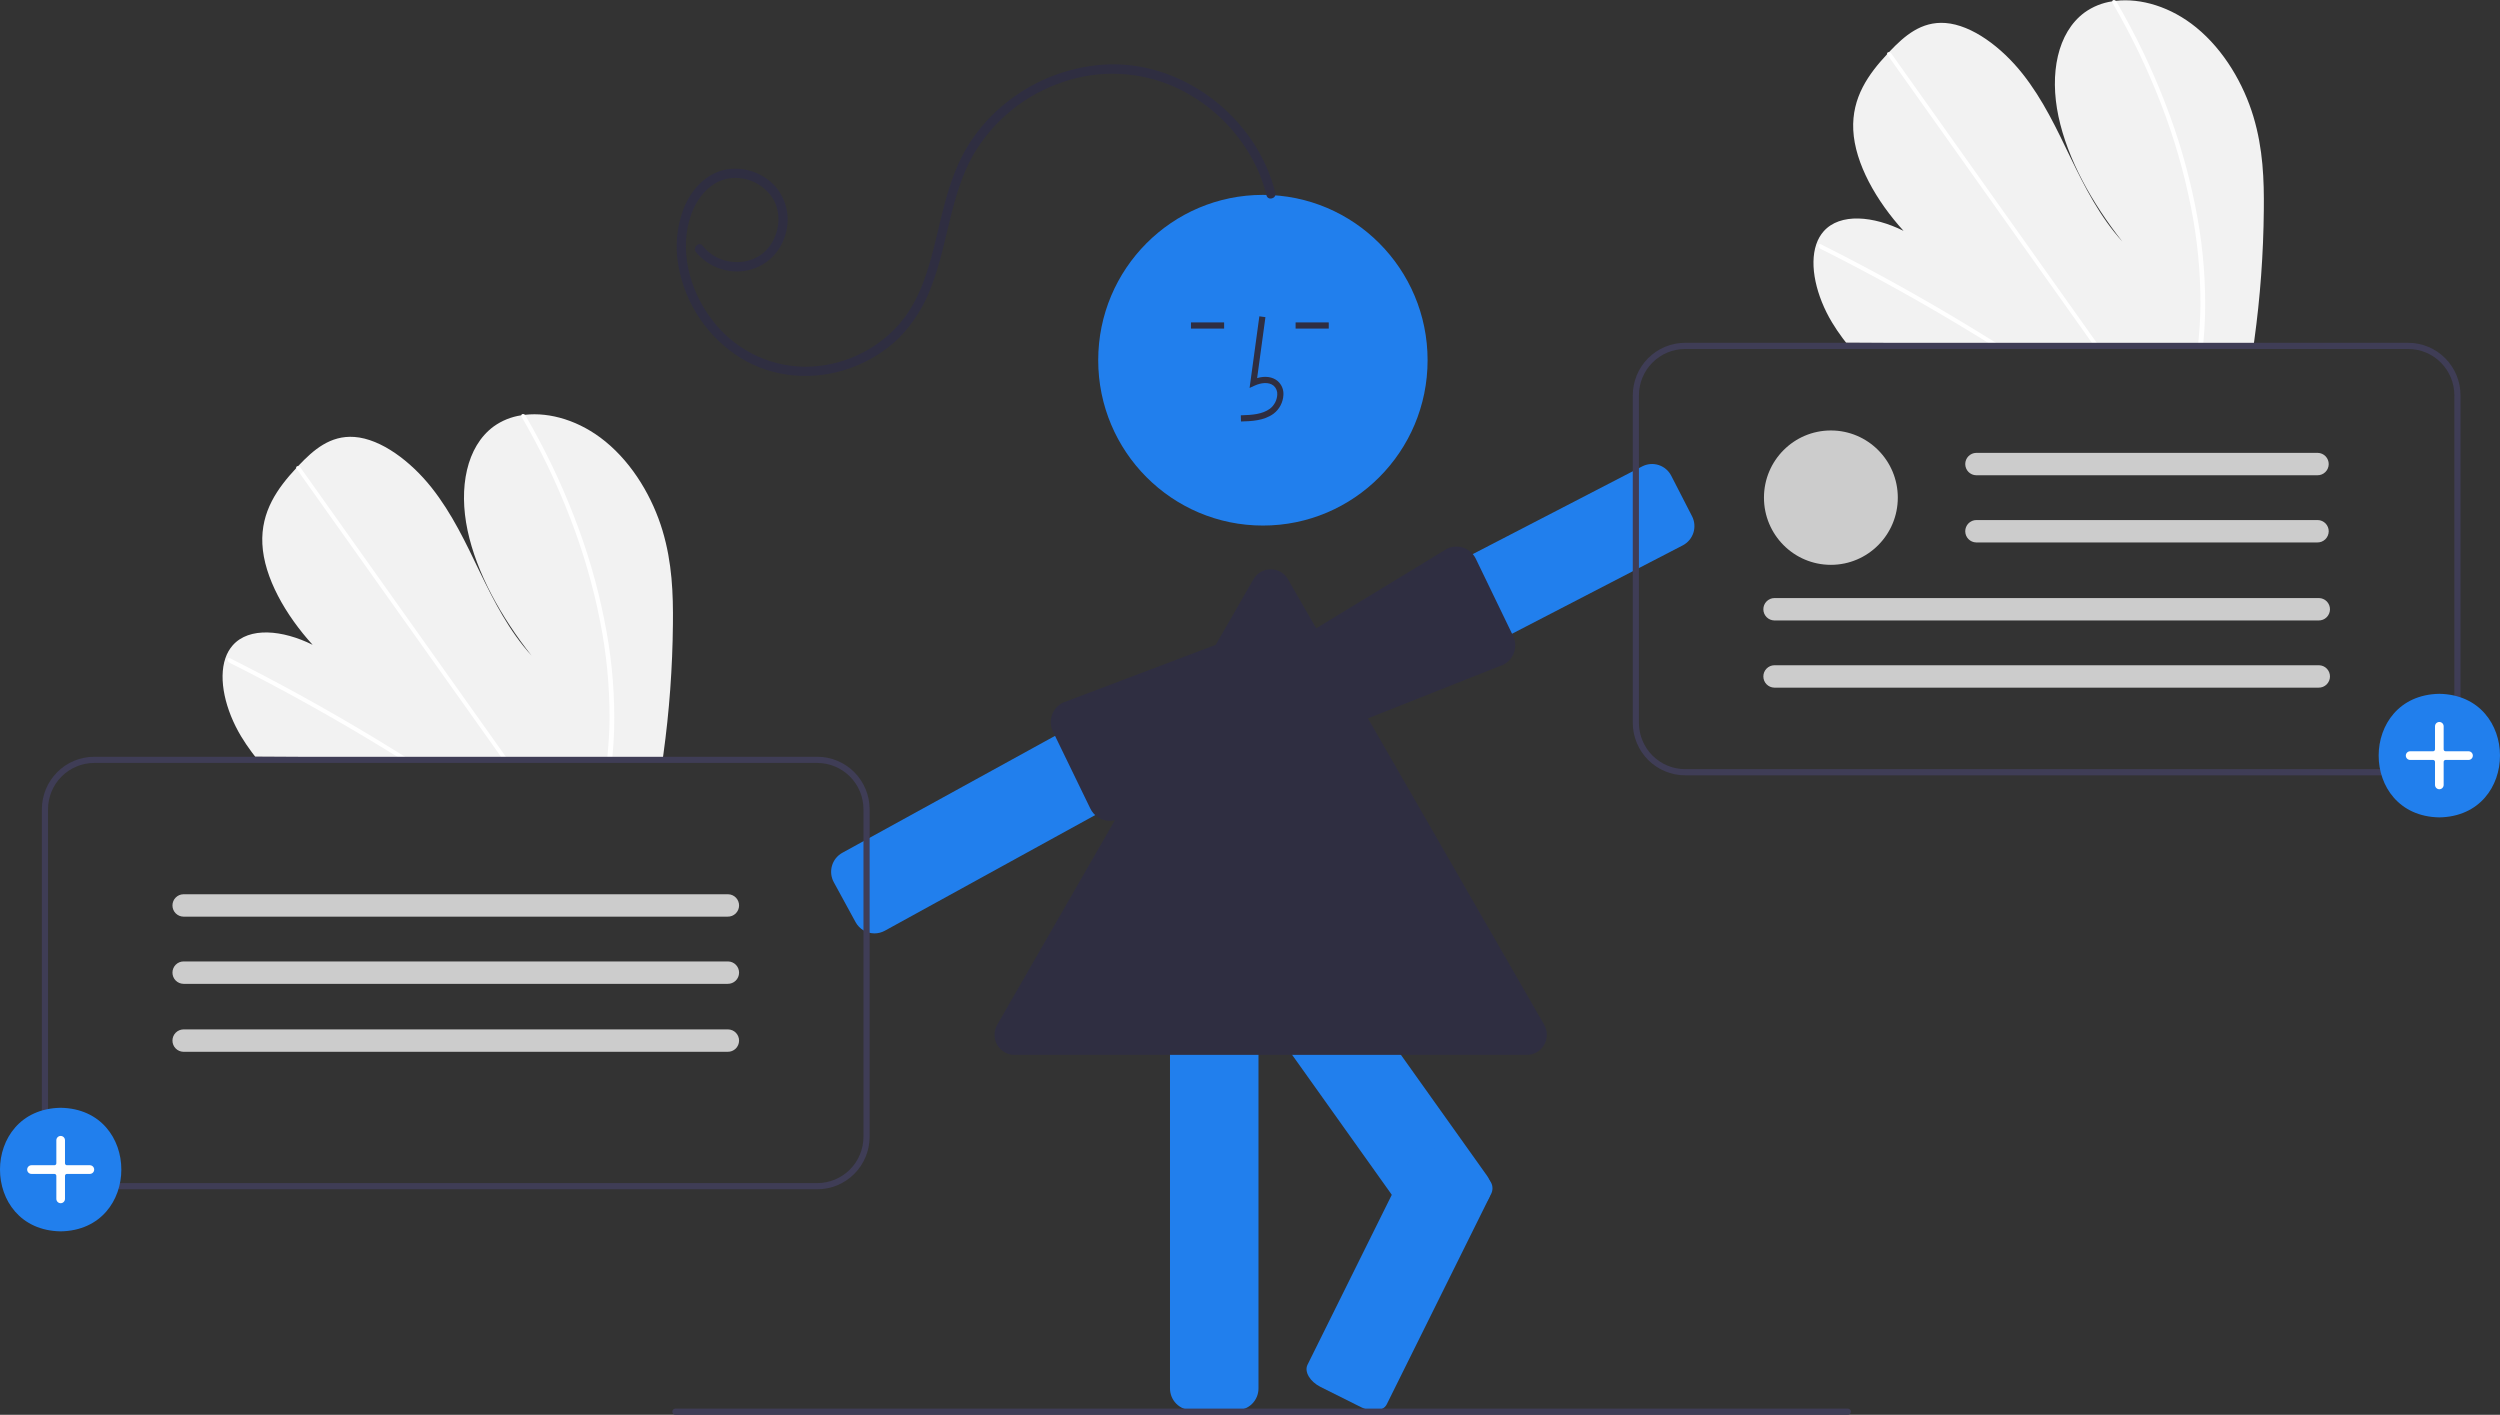 <svg width="311" height="176" viewBox="0 0 311 176" fill="none" xmlns="http://www.w3.org/2000/svg">
<rect x="0" y="0" width="311" height="176" fill="#333333" stroke="none"/>
<g clip-path="url(#clip0)">
<path d="M281.619 26.114C281.571 31.548 281.175 36.974 280.432 42.357C280.406 42.546 280.378 42.735 280.352 42.924L229.661 42.639C229.512 42.452 229.366 42.262 229.224 42.069C228.751 41.433 228.307 40.779 227.9 40.102C225.943 36.84 225.047 33.022 225.945 30.388L225.961 30.347C226.155 29.77 226.46 29.237 226.859 28.779C228.907 26.466 233.046 26.852 236.802 28.719C233.433 25.017 230.75 20.345 230.546 16.175C230.346 12.108 232.465 9.202 234.763 6.733C234.838 6.651 234.913 6.572 234.989 6.493C235.025 6.452 235.064 6.413 235.101 6.372C236.893 4.491 238.983 2.636 242.008 2.86C245.326 3.107 249.005 5.897 251.584 9.148C254.163 12.396 255.877 16.087 257.614 19.689C259.354 23.288 261.236 26.98 264.027 30.057C260.246 25.256 257.198 19.794 256.072 14.481C254.946 9.169 255.937 4.066 259.306 1.565C260.329 0.828 261.513 0.349 262.758 0.166C262.904 0.142 263.051 0.122 263.201 0.105C266.321 -0.251 270.045 0.832 273.213 3.42C276.703 6.271 279.122 10.496 280.326 14.508C281.53 18.519 281.658 22.381 281.619 26.114Z" fill="#F2F2F2"/>
<path d="M248.454 42.745L247.485 42.739C247.177 42.546 246.868 42.355 246.557 42.167C246.365 42.045 246.171 41.927 245.976 41.808C242.761 39.836 239.525 37.946 236.27 36.135C233.018 34.323 229.749 32.594 226.464 30.949C226.377 30.911 226.306 30.844 226.263 30.759C226.22 30.673 226.209 30.576 226.23 30.483C226.234 30.471 226.239 30.459 226.246 30.449C226.292 30.363 226.395 30.327 226.544 30.4C226.947 30.603 227.352 30.806 227.755 31.014C231.049 32.687 234.329 34.444 237.595 36.284C240.859 38.123 244.104 40.044 247.33 42.046C247.398 42.087 247.466 42.131 247.534 42.172C247.841 42.363 248.147 42.554 248.454 42.745Z" fill="white"/>
<path d="M260.952 42.815L260.353 42.812C260.217 42.621 260.085 42.432 259.949 42.242C256.773 37.77 253.598 33.299 250.423 28.827C245.224 21.507 240.026 14.186 234.83 6.866C234.799 6.826 234.776 6.781 234.762 6.733C234.718 6.571 234.837 6.476 234.989 6.493C235.053 6.502 235.114 6.525 235.169 6.56C235.223 6.594 235.27 6.641 235.305 6.695C238.22 10.8 241.134 14.904 244.048 19.006C249.22 26.29 254.391 33.574 259.562 40.856C259.891 41.318 260.22 41.783 260.549 42.245C260.684 42.435 260.819 42.625 260.952 42.815Z" fill="white"/>
<path d="M274.306 39.32C274.275 40.334 274.208 41.332 274.121 42.321C274.104 42.51 274.087 42.699 274.07 42.888L273.441 42.885C273.46 42.696 273.48 42.507 273.497 42.318C273.629 40.889 273.724 39.445 273.737 37.961C273.753 33.847 273.354 29.743 272.545 25.71C271.685 21.368 270.449 17.109 268.854 12.982C267.178 8.63 265.159 4.419 262.814 0.39C262.77 0.324 262.75 0.245 262.759 0.166C262.785 -0.014 263.023 -0.067 263.202 0.105C263.237 0.138 263.267 0.177 263.292 0.219C263.582 0.72 263.867 1.222 264.146 1.726C266.404 5.777 268.337 10.003 269.927 14.363C271.44 18.503 272.592 22.768 273.368 27.11C274.095 31.137 274.409 35.229 274.306 39.32Z" fill="white"/>
<path d="M83.711 77.612C83.663 83.046 83.267 88.471 82.524 93.854C82.498 94.043 82.469 94.232 82.443 94.421L31.753 94.137C31.604 93.949 31.458 93.759 31.316 93.567C30.843 92.93 30.399 92.276 29.992 91.599C28.035 88.338 27.139 84.52 28.037 81.885L28.053 81.844C28.246 81.267 28.552 80.735 28.951 80.277C30.998 77.963 35.137 78.349 38.893 80.216C35.525 76.514 32.842 71.842 32.638 67.672C32.438 63.605 34.557 60.7 36.854 58.23C36.93 58.149 37.005 58.069 37.081 57.99C37.117 57.949 37.156 57.911 37.192 57.87C38.985 55.988 41.075 54.133 44.1 54.357C47.418 54.604 51.096 57.394 53.676 60.645C56.255 63.894 57.969 67.584 59.706 71.186C61.445 74.786 63.327 78.477 66.119 81.554C62.338 76.753 59.29 71.291 58.164 65.978C57.038 60.666 58.029 55.564 61.398 53.062C62.421 52.326 63.605 51.846 64.85 51.663C64.996 51.639 65.143 51.62 65.293 51.602C68.412 51.246 72.136 52.329 75.305 54.918C78.795 57.768 81.214 61.994 82.418 66.005C83.621 70.017 83.75 73.878 83.711 77.612Z" fill="#F2F2F2"/>
<path d="M50.546 94.242L49.577 94.236C49.269 94.043 48.96 93.852 48.649 93.664C48.457 93.542 48.262 93.424 48.068 93.305C44.852 91.334 41.617 89.442 38.362 87.632C35.109 85.82 31.841 84.091 28.556 82.446C28.468 82.408 28.398 82.341 28.355 82.256C28.312 82.171 28.301 82.073 28.322 81.98C28.326 81.968 28.331 81.956 28.338 81.946C28.384 81.86 28.486 81.824 28.636 81.897C29.039 82.1 29.444 82.303 29.847 82.511C33.141 84.184 36.421 85.941 39.687 87.781C42.95 89.62 46.196 91.541 49.422 93.543C49.49 93.584 49.558 93.628 49.625 93.669C49.933 93.86 50.239 94.051 50.546 94.242Z" fill="white"/>
<path d="M63.044 94.312L62.444 94.309C62.309 94.119 62.176 93.929 62.041 93.739C58.865 89.267 55.689 84.796 52.515 80.324C47.315 73.004 42.118 65.683 36.922 58.363C36.891 58.323 36.868 58.278 36.854 58.23C36.81 58.068 36.928 57.973 37.08 57.99C37.144 57.999 37.206 58.022 37.26 58.057C37.315 58.092 37.362 58.138 37.397 58.192C40.312 62.297 43.226 66.401 46.14 70.504C51.312 77.787 56.483 85.071 61.654 92.353C61.983 92.815 62.312 93.28 62.641 93.742C62.776 93.932 62.911 94.122 63.044 94.312Z" fill="white"/>
<path d="M76.397 90.818C76.366 91.832 76.299 92.83 76.212 93.818C76.195 94.007 76.178 94.197 76.161 94.386L75.532 94.382C75.552 94.193 75.571 94.004 75.588 93.815C75.721 92.386 75.815 90.942 75.828 89.458C75.844 85.345 75.445 81.24 74.636 77.207C73.776 72.865 72.541 68.607 70.945 64.48C69.27 60.127 67.25 55.916 64.906 51.887C64.861 51.821 64.842 51.742 64.85 51.663C64.876 51.483 65.115 51.43 65.293 51.602C65.328 51.636 65.359 51.674 65.383 51.717C65.673 52.217 65.958 52.72 66.238 53.223C68.496 57.275 70.429 61.5 72.018 65.86C73.532 70.001 74.683 74.266 75.459 78.607C76.186 82.634 76.5 86.726 76.397 90.818Z" fill="white"/>
<path d="M108.789 116.114C108.308 116.114 107.835 115.985 107.421 115.739C107.006 115.493 106.665 115.14 106.434 114.716L103.72 109.741C103.38 109.115 103.301 108.379 103.5 107.695C103.699 107.01 104.161 106.433 104.784 106.089L146.087 83.384C146.71 83.042 147.443 82.962 148.125 83.162C148.807 83.362 149.382 83.826 149.724 84.451L152.437 89.426C152.778 90.052 152.857 90.788 152.658 91.473C152.459 92.157 151.997 92.734 151.374 93.078L110.071 115.784C109.678 116 109.237 116.114 108.789 116.114Z" fill="#217FED"/>
<path d="M166.259 89.807C165.981 89.807 165.704 89.763 165.439 89.678C165.103 89.572 164.792 89.399 164.523 89.171C164.254 88.943 164.033 88.664 163.872 88.349L161.283 83.308C160.958 82.674 160.897 81.936 161.114 81.257C161.33 80.577 161.806 80.012 162.437 79.684L204.291 58.02C204.923 57.694 205.658 57.633 206.335 57.85C207.012 58.067 207.575 58.545 207.901 59.179L210.49 64.22C210.815 64.854 210.876 65.592 210.66 66.271C210.443 66.951 209.967 67.516 209.336 67.844L167.482 89.508C167.104 89.704 166.685 89.807 166.259 89.807Z" fill="#217FED"/>
<path d="M165.505 91.027C165.007 91.027 164.518 90.888 164.095 90.626C163.671 90.363 163.328 89.988 163.104 89.541L160.569 84.472C160.283 83.901 160.209 83.245 160.362 82.624C160.379 82.555 160.398 82.487 160.421 82.418C160.472 82.264 160.527 82.022 160.592 81.743C160.797 80.851 161.053 79.741 161.574 79.478L179.965 68.288C180.279 68.127 180.623 68.03 180.975 68.002C181.327 67.975 181.681 68.018 182.016 68.129C182.352 68.239 182.662 68.415 182.93 68.647C183.197 68.878 183.417 69.161 183.575 69.478L188.214 79.077C188.531 79.715 188.584 80.453 188.36 81.129C188.136 81.806 187.654 82.366 187.02 82.686L166.686 90.746C166.319 90.931 165.915 91.027 165.505 91.027Z" fill="#2F2E41"/>
<path d="M157.105 65.379C168.42 65.379 177.592 56.17 177.592 44.811C177.592 33.451 168.42 24.243 157.105 24.243C145.79 24.243 136.618 33.451 136.618 44.811C136.618 56.17 145.79 65.379 157.105 65.379Z" fill="#217FED"/>
<path d="M153.877 175.416H148.227C147.517 175.415 146.835 175.132 146.333 174.627C145.831 174.123 145.548 173.439 145.547 172.726V125.451C145.548 124.738 145.831 124.054 146.333 123.55C146.835 123.045 147.517 122.762 148.227 122.761H153.877C154.587 122.762 155.268 123.045 155.771 123.55C156.273 124.054 156.556 124.738 156.556 125.451V172.726C156.556 173.439 156.273 174.123 155.771 174.627C155.268 175.132 154.587 175.415 153.877 175.416Z" fill="#217FED"/>
<path d="M178.22 153.824C177.794 153.825 177.373 153.723 176.993 153.528C176.613 153.332 176.285 153.048 176.037 152.7L148.648 114.244C148.236 113.663 148.069 112.942 148.186 112.238C148.302 111.535 148.692 110.906 149.269 110.491L153.865 107.192C154.444 106.777 155.162 106.61 155.863 106.727C156.564 106.844 157.19 107.235 157.604 107.815L184.993 146.271C185.405 146.852 185.571 147.573 185.455 148.277C185.338 148.98 184.949 149.609 184.371 150.024L179.775 153.323C179.322 153.65 178.778 153.825 178.22 153.824Z" fill="#217FED"/>
<path d="M170.955 175.471C170.391 175.461 169.838 175.322 169.336 175.064L164.278 172.536C162.956 171.875 162.227 170.637 162.654 169.776L175.689 143.49C176.116 142.629 177.539 142.467 178.862 143.128L183.92 145.656C184.509 145.937 185.011 146.374 185.37 146.921C185.526 147.134 185.624 147.383 185.654 147.645C185.685 147.907 185.647 148.173 185.545 148.416L172.509 174.702C172.259 175.206 171.668 175.471 170.955 175.471Z" fill="#217FED"/>
<path d="M138.052 102.111C137.543 102.11 137.046 101.964 136.617 101.69C136.188 101.417 135.845 101.027 135.628 100.566L130.974 90.979C130.824 90.659 130.738 90.313 130.721 89.96C130.704 89.607 130.757 89.254 130.876 88.921C130.995 88.588 131.178 88.283 131.415 88.021C131.652 87.76 131.938 87.548 132.256 87.397L152.409 79.775C152.923 79.531 153.95 80.015 154.775 80.403C155.034 80.525 155.258 80.631 155.411 80.686C155.478 80.71 155.544 80.737 155.608 80.766C156.189 81.03 156.657 81.493 156.928 82.072L159.334 87.204C159.636 87.85 159.67 88.589 159.43 89.26C159.189 89.931 158.693 90.479 158.051 90.784L139.208 101.847C138.847 102.019 138.452 102.11 138.052 102.111Z" fill="#2F2E41"/>
<path d="M154.378 52.434L154.356 51.666C155.781 51.626 157.036 51.536 157.98 50.844C158.247 50.637 158.467 50.374 158.625 50.074C158.782 49.773 158.873 49.442 158.892 49.104C158.908 48.897 158.877 48.689 158.8 48.496C158.724 48.303 158.604 48.13 158.45 47.991C157.824 47.46 156.816 47.632 156.081 47.97L155.448 48.262L156.663 39.35L157.421 39.454L156.388 47.035C157.386 46.74 158.311 46.867 158.944 47.404C159.188 47.617 159.378 47.884 159.502 48.184C159.626 48.483 159.678 48.807 159.657 49.131C159.634 49.586 159.513 50.031 159.301 50.434C159.09 50.837 158.793 51.189 158.432 51.465C157.219 52.354 155.644 52.398 154.378 52.434Z" fill="#2F2E41"/>
<path d="M165.296 40.108H161.172V40.876H165.296V40.108Z" fill="#2F2E41"/>
<path d="M152.281 40.108H148.157V40.876H152.281V40.108Z" fill="#2F2E41"/>
<path d="M189.94 131.228H126.211C125.773 131.23 125.343 131.115 124.964 130.896C124.585 130.678 124.27 130.362 124.051 129.982C123.833 129.601 123.718 129.17 123.719 128.731C123.72 128.292 123.836 127.86 124.056 127.481L155.921 72.073C156.137 71.691 156.451 71.374 156.829 71.155C157.208 70.936 157.638 70.821 158.076 70.824C158.513 70.821 158.943 70.936 159.322 71.155C159.7 71.374 160.014 71.691 160.23 72.073L192.095 127.481C192.313 127.861 192.428 128.292 192.428 128.73C192.428 129.169 192.313 129.599 192.095 129.979C191.877 130.359 191.562 130.674 191.184 130.893C190.806 131.113 190.377 131.228 189.94 131.228Z" fill="#2F2E41"/>
<path d="M229.869 176H84.022C83.92 176 83.823 175.96 83.751 175.887C83.68 175.815 83.639 175.718 83.639 175.616C83.639 175.514 83.68 175.416 83.751 175.344C83.823 175.272 83.92 175.231 84.022 175.231H229.869C229.971 175.231 230.068 175.272 230.14 175.344C230.212 175.416 230.252 175.514 230.252 175.616C230.252 175.718 230.212 175.815 230.14 175.887C230.068 175.96 229.971 176 229.869 176Z" fill="#3F3D56"/>
<path d="M158.653 23.99C156.382 14.848 147.575 7.828 138.139 8.002C133.468 8.134 128.963 9.774 125.293 12.679C123.443 14.124 121.851 15.874 120.582 17.853C119.16 20.081 118.267 22.597 117.57 25.136C116.162 30.265 115.498 36.07 111.923 40.259C110.441 41.955 108.613 43.311 106.563 44.237C104.514 45.162 102.291 45.636 100.043 45.624C97.779 45.589 95.554 45.028 93.542 43.985C91.53 42.942 89.786 41.445 88.446 39.612C85.755 36.011 84.431 31.03 85.985 26.683C86.748 24.55 88.388 22.535 90.734 22.18C91.804 22.034 92.893 22.206 93.867 22.674C94.841 23.142 95.657 23.886 96.215 24.813C97.27 26.672 96.933 29.152 95.611 30.791C94.219 32.518 91.892 32.996 89.841 32.302C88.876 31.973 88.028 31.369 87.4 30.564C86.941 29.982 86.128 30.798 86.582 31.373C87.31 32.25 88.249 32.924 89.311 33.331C90.373 33.738 91.521 33.865 92.645 33.699C93.767 33.529 94.821 33.052 95.692 32.322C96.563 31.591 97.217 30.635 97.583 29.556C97.985 28.487 98.09 27.329 97.888 26.204C97.686 25.08 97.184 24.032 96.435 23.171C95.655 22.319 94.671 21.683 93.575 21.323C92.48 20.963 91.311 20.891 90.18 21.114C87.758 21.629 85.999 23.629 85.086 25.845C84.186 28.148 83.949 30.658 84.401 33.089C84.818 35.435 85.723 37.667 87.056 39.639C88.389 41.611 90.121 43.279 92.139 44.534C96.223 47.052 101.321 47.398 105.801 45.781C108.039 44.986 110.084 43.722 111.799 42.073C113.642 40.196 115.052 37.937 115.93 35.453C117.95 30.144 118.246 24.202 121.104 19.211C123.597 14.973 127.53 11.781 132.179 10.22C136.801 8.617 141.861 8.861 146.309 10.901C150.732 12.957 154.294 16.508 156.374 20.934C156.869 22.012 157.261 23.135 157.544 24.288C157.723 25.01 158.832 24.71 158.653 23.99Z" fill="#2F2E41"/>
<path d="M299.583 96.448H209.624C207.899 96.446 206.245 95.757 205.025 94.533C203.805 93.308 203.119 91.647 203.117 89.915V49.178C203.119 47.446 203.805 45.786 205.025 44.561C206.245 43.336 207.899 42.647 209.624 42.645H299.583C301.308 42.647 302.962 43.336 304.182 44.561C305.402 45.786 306.088 47.446 306.09 49.178V89.915C306.088 91.647 305.402 93.308 304.182 94.533C302.962 95.757 301.308 96.446 299.583 96.448ZM209.624 43.414C208.102 43.416 206.642 44.023 205.566 45.104C204.49 46.185 203.884 47.65 203.882 49.178V89.915C203.884 91.444 204.49 92.909 205.566 93.989C206.642 95.07 208.102 95.678 209.624 95.68H299.583C301.105 95.678 302.564 95.07 303.641 93.989C304.717 92.909 305.323 91.444 305.325 89.915V49.178C305.323 47.65 304.717 46.185 303.641 45.104C302.564 44.023 301.105 43.416 299.583 43.414H209.624Z" fill="#3F3D56"/>
<path d="M227.762 70.266C232.36 70.266 236.087 66.524 236.087 61.908C236.087 57.292 232.36 53.55 227.762 53.55C223.164 53.55 219.437 57.292 219.437 61.908C219.437 66.524 223.164 70.266 227.762 70.266Z" fill="#CCCCCC"/>
<path d="M245.841 56.337C245.477 56.343 245.13 56.492 244.874 56.753C244.619 57.013 244.476 57.364 244.476 57.73C244.476 58.095 244.619 58.446 244.874 58.706C245.13 58.967 245.477 59.116 245.841 59.123H288.285C288.652 59.128 289.007 58.986 289.27 58.729C289.534 58.472 289.686 58.121 289.692 57.752C289.698 57.383 289.558 57.027 289.303 56.762C289.047 56.497 288.698 56.344 288.33 56.337C288.315 56.336 288.3 56.336 288.285 56.337H245.841Z" fill="#CCCCCC"/>
<path d="M245.841 64.695C245.477 64.701 245.13 64.85 244.874 65.111C244.619 65.371 244.476 65.722 244.476 66.087C244.476 66.453 244.619 66.804 244.874 67.064C245.13 67.325 245.477 67.474 245.841 67.48H288.285C288.652 67.486 289.007 67.344 289.27 67.087C289.534 66.83 289.686 66.479 289.692 66.11C289.698 65.741 289.558 65.385 289.303 65.12C289.047 64.855 288.698 64.701 288.33 64.695C288.315 64.694 288.3 64.694 288.285 64.695H245.841Z" fill="#CCCCCC"/>
<path d="M220.726 74.399C220.362 74.405 220.015 74.555 219.76 74.815C219.504 75.076 219.361 75.427 219.361 75.792C219.361 76.157 219.504 76.508 219.76 76.769C220.015 77.029 220.362 77.179 220.726 77.185H288.435C288.618 77.188 288.799 77.156 288.969 77.089C289.139 77.022 289.294 76.922 289.425 76.794C289.556 76.667 289.661 76.515 289.734 76.347C289.807 76.179 289.846 75.998 289.849 75.815C289.852 75.632 289.819 75.45 289.752 75.279C289.684 75.109 289.584 74.954 289.457 74.822C289.33 74.691 289.179 74.585 289.011 74.513C288.843 74.44 288.663 74.402 288.481 74.399C288.465 74.399 288.45 74.399 288.435 74.399H220.726Z" fill="#CCCCCC"/>
<path d="M220.726 82.757C220.362 82.763 220.015 82.912 219.76 83.173C219.504 83.434 219.361 83.784 219.361 84.15C219.361 84.515 219.504 84.866 219.76 85.127C220.015 85.387 220.362 85.537 220.726 85.543H288.435C288.618 85.546 288.799 85.514 288.969 85.447C289.139 85.38 289.294 85.28 289.425 85.152C289.556 85.025 289.661 84.873 289.734 84.705C289.807 84.537 289.846 84.356 289.849 84.173C289.852 83.99 289.819 83.808 289.752 83.637C289.684 83.467 289.584 83.311 289.457 83.18C289.33 83.048 289.179 82.943 289.011 82.871C288.843 82.798 288.663 82.76 288.481 82.757C288.465 82.757 288.45 82.757 288.435 82.757H220.726Z" fill="#CCCCCC"/>
<path d="M303.453 86.311C313.516 86.484 313.515 101.512 303.452 101.683C293.389 101.511 293.39 86.482 303.453 86.311Z" fill="#217FED"/>
<path d="M303.453 98.182C303.31 98.182 303.173 98.125 303.073 98.024C302.972 97.923 302.915 97.785 302.915 97.642V94.778C302.915 94.714 302.889 94.653 302.845 94.608C302.8 94.563 302.739 94.537 302.675 94.537H299.822C299.68 94.537 299.543 94.481 299.442 94.379C299.341 94.278 299.284 94.14 299.284 93.997C299.284 93.854 299.341 93.716 299.442 93.615C299.543 93.514 299.68 93.457 299.822 93.457H302.675C302.739 93.457 302.8 93.431 302.845 93.386C302.889 93.341 302.915 93.28 302.915 93.216V90.352C302.915 90.209 302.972 90.072 303.072 89.97C303.173 89.869 303.31 89.812 303.453 89.812C303.596 89.812 303.732 89.869 303.833 89.97C303.934 90.072 303.991 90.209 303.991 90.352V93.216C303.991 93.28 304.016 93.341 304.061 93.386C304.106 93.431 304.167 93.457 304.231 93.457H307.083C307.226 93.457 307.363 93.514 307.464 93.615C307.565 93.716 307.622 93.854 307.622 93.997C307.622 94.14 307.565 94.278 307.464 94.379C307.363 94.481 307.226 94.537 307.083 94.537H304.231C304.167 94.537 304.106 94.563 304.061 94.608C304.016 94.653 303.991 94.714 303.991 94.778V97.642C303.991 97.785 303.934 97.923 303.833 98.024C303.732 98.125 303.596 98.182 303.453 98.182Z" fill="white"/>
<path d="M101.674 147.946H11.716C9.991 147.944 8.337 147.255 7.117 146.03C5.897 144.805 5.21 143.145 5.208 141.412V100.676C5.21 98.944 5.897 97.283 7.117 96.058C8.337 94.834 9.991 94.144 11.716 94.143H101.674C103.4 94.144 105.054 94.834 106.274 96.058C107.494 97.283 108.18 98.944 108.182 100.676V141.412C108.18 143.145 107.494 144.805 106.274 146.03C105.054 147.255 103.4 147.944 101.674 147.946ZM11.716 94.911C10.194 94.913 8.734 95.521 7.658 96.602C6.581 97.682 5.976 99.147 5.974 100.676V141.412C5.976 142.941 6.581 144.406 7.658 145.487C8.734 146.567 10.194 147.175 11.716 147.177H101.674C103.197 147.175 104.656 146.567 105.733 145.487C106.809 144.406 107.415 142.941 107.416 141.412V100.676C107.415 99.147 106.809 97.682 105.733 96.602C104.656 95.521 103.197 94.913 101.674 94.911H11.716Z" fill="#3F3D56"/>
<path d="M22.818 111.245C22.454 111.251 22.107 111.4 21.851 111.661C21.596 111.921 21.453 112.272 21.453 112.638C21.453 113.003 21.596 113.354 21.851 113.615C22.107 113.875 22.454 114.025 22.818 114.031H90.527C90.709 114.034 90.891 114.001 91.061 113.934C91.231 113.867 91.386 113.767 91.517 113.64C91.648 113.513 91.753 113.361 91.826 113.193C91.899 113.025 91.938 112.844 91.941 112.661C91.944 112.477 91.911 112.295 91.843 112.125C91.776 111.955 91.676 111.799 91.549 111.668C91.422 111.536 91.27 111.431 91.103 111.359C90.935 111.286 90.755 111.247 90.572 111.245C90.557 111.245 90.542 111.245 90.527 111.245H22.818Z" fill="#CCCCCC"/>
<path d="M22.818 119.603C22.454 119.609 22.107 119.758 21.851 120.019C21.596 120.279 21.453 120.63 21.453 120.996C21.453 121.361 21.596 121.712 21.851 121.973C22.107 122.233 22.454 122.382 22.818 122.389H90.527C90.709 122.392 90.891 122.359 91.061 122.292C91.231 122.225 91.386 122.125 91.517 121.998C91.648 121.871 91.753 121.719 91.826 121.551C91.899 121.383 91.938 121.202 91.941 121.019C91.944 120.835 91.911 120.653 91.843 120.483C91.776 120.313 91.676 120.157 91.549 120.026C91.422 119.894 91.27 119.789 91.103 119.717C90.935 119.644 90.755 119.605 90.572 119.603C90.557 119.602 90.542 119.602 90.527 119.603H22.818Z" fill="#CCCCCC"/>
<path d="M22.818 128.058C22.454 128.064 22.107 128.213 21.851 128.474C21.596 128.734 21.453 129.085 21.453 129.45C21.453 129.816 21.596 130.167 21.851 130.427C22.107 130.688 22.454 130.837 22.818 130.843H90.527C90.709 130.847 90.891 130.814 91.061 130.747C91.231 130.68 91.386 130.58 91.517 130.453C91.648 130.326 91.753 130.174 91.826 130.005C91.899 129.837 91.938 129.657 91.941 129.473C91.944 129.29 91.911 129.108 91.843 128.938C91.776 128.767 91.676 128.612 91.549 128.48C91.422 128.349 91.27 128.244 91.103 128.171C90.935 128.099 90.755 128.06 90.572 128.058C90.557 128.057 90.542 128.057 90.527 128.058H22.818Z" fill="#CCCCCC"/>
<path d="M7.547 137.808C17.611 137.981 17.61 153.01 7.547 153.181C-2.517 153.008 -2.515 137.979 7.547 137.808Z" fill="#217FED"/>
<path d="M7.547 149.679C7.404 149.679 7.268 149.622 7.167 149.521C7.066 149.42 7.009 149.283 7.009 149.139V146.275C7.009 146.211 6.984 146.15 6.939 146.105C6.894 146.06 6.833 146.035 6.769 146.035H3.917C3.774 146.035 3.637 145.978 3.536 145.876C3.435 145.775 3.378 145.638 3.378 145.494C3.378 145.351 3.435 145.214 3.536 145.112C3.637 145.011 3.774 144.954 3.917 144.954H6.769C6.833 144.954 6.894 144.929 6.939 144.883C6.984 144.838 7.009 144.777 7.009 144.713V141.849C7.009 141.706 7.066 141.569 7.167 141.468C7.268 141.367 7.405 141.311 7.547 141.311C7.69 141.311 7.826 141.367 7.927 141.468C8.028 141.569 8.085 141.706 8.085 141.849V144.713C8.085 144.777 8.11 144.838 8.155 144.883C8.2 144.929 8.261 144.954 8.325 144.954H11.178C11.32 144.954 11.457 145.011 11.558 145.112C11.659 145.214 11.716 145.351 11.716 145.494C11.716 145.638 11.659 145.775 11.558 145.876C11.457 145.978 11.32 146.035 11.178 146.035H8.325C8.261 146.035 8.2 146.06 8.155 146.105C8.11 146.15 8.085 146.211 8.085 146.275V149.139C8.085 149.282 8.028 149.42 7.927 149.521C7.827 149.622 7.69 149.679 7.547 149.679Z" fill="white"/>
</g>
<defs>
<clipPath id="clip0">
<rect width="311" height="176" fill="white"/>
</clipPath>
</defs>
</svg>
